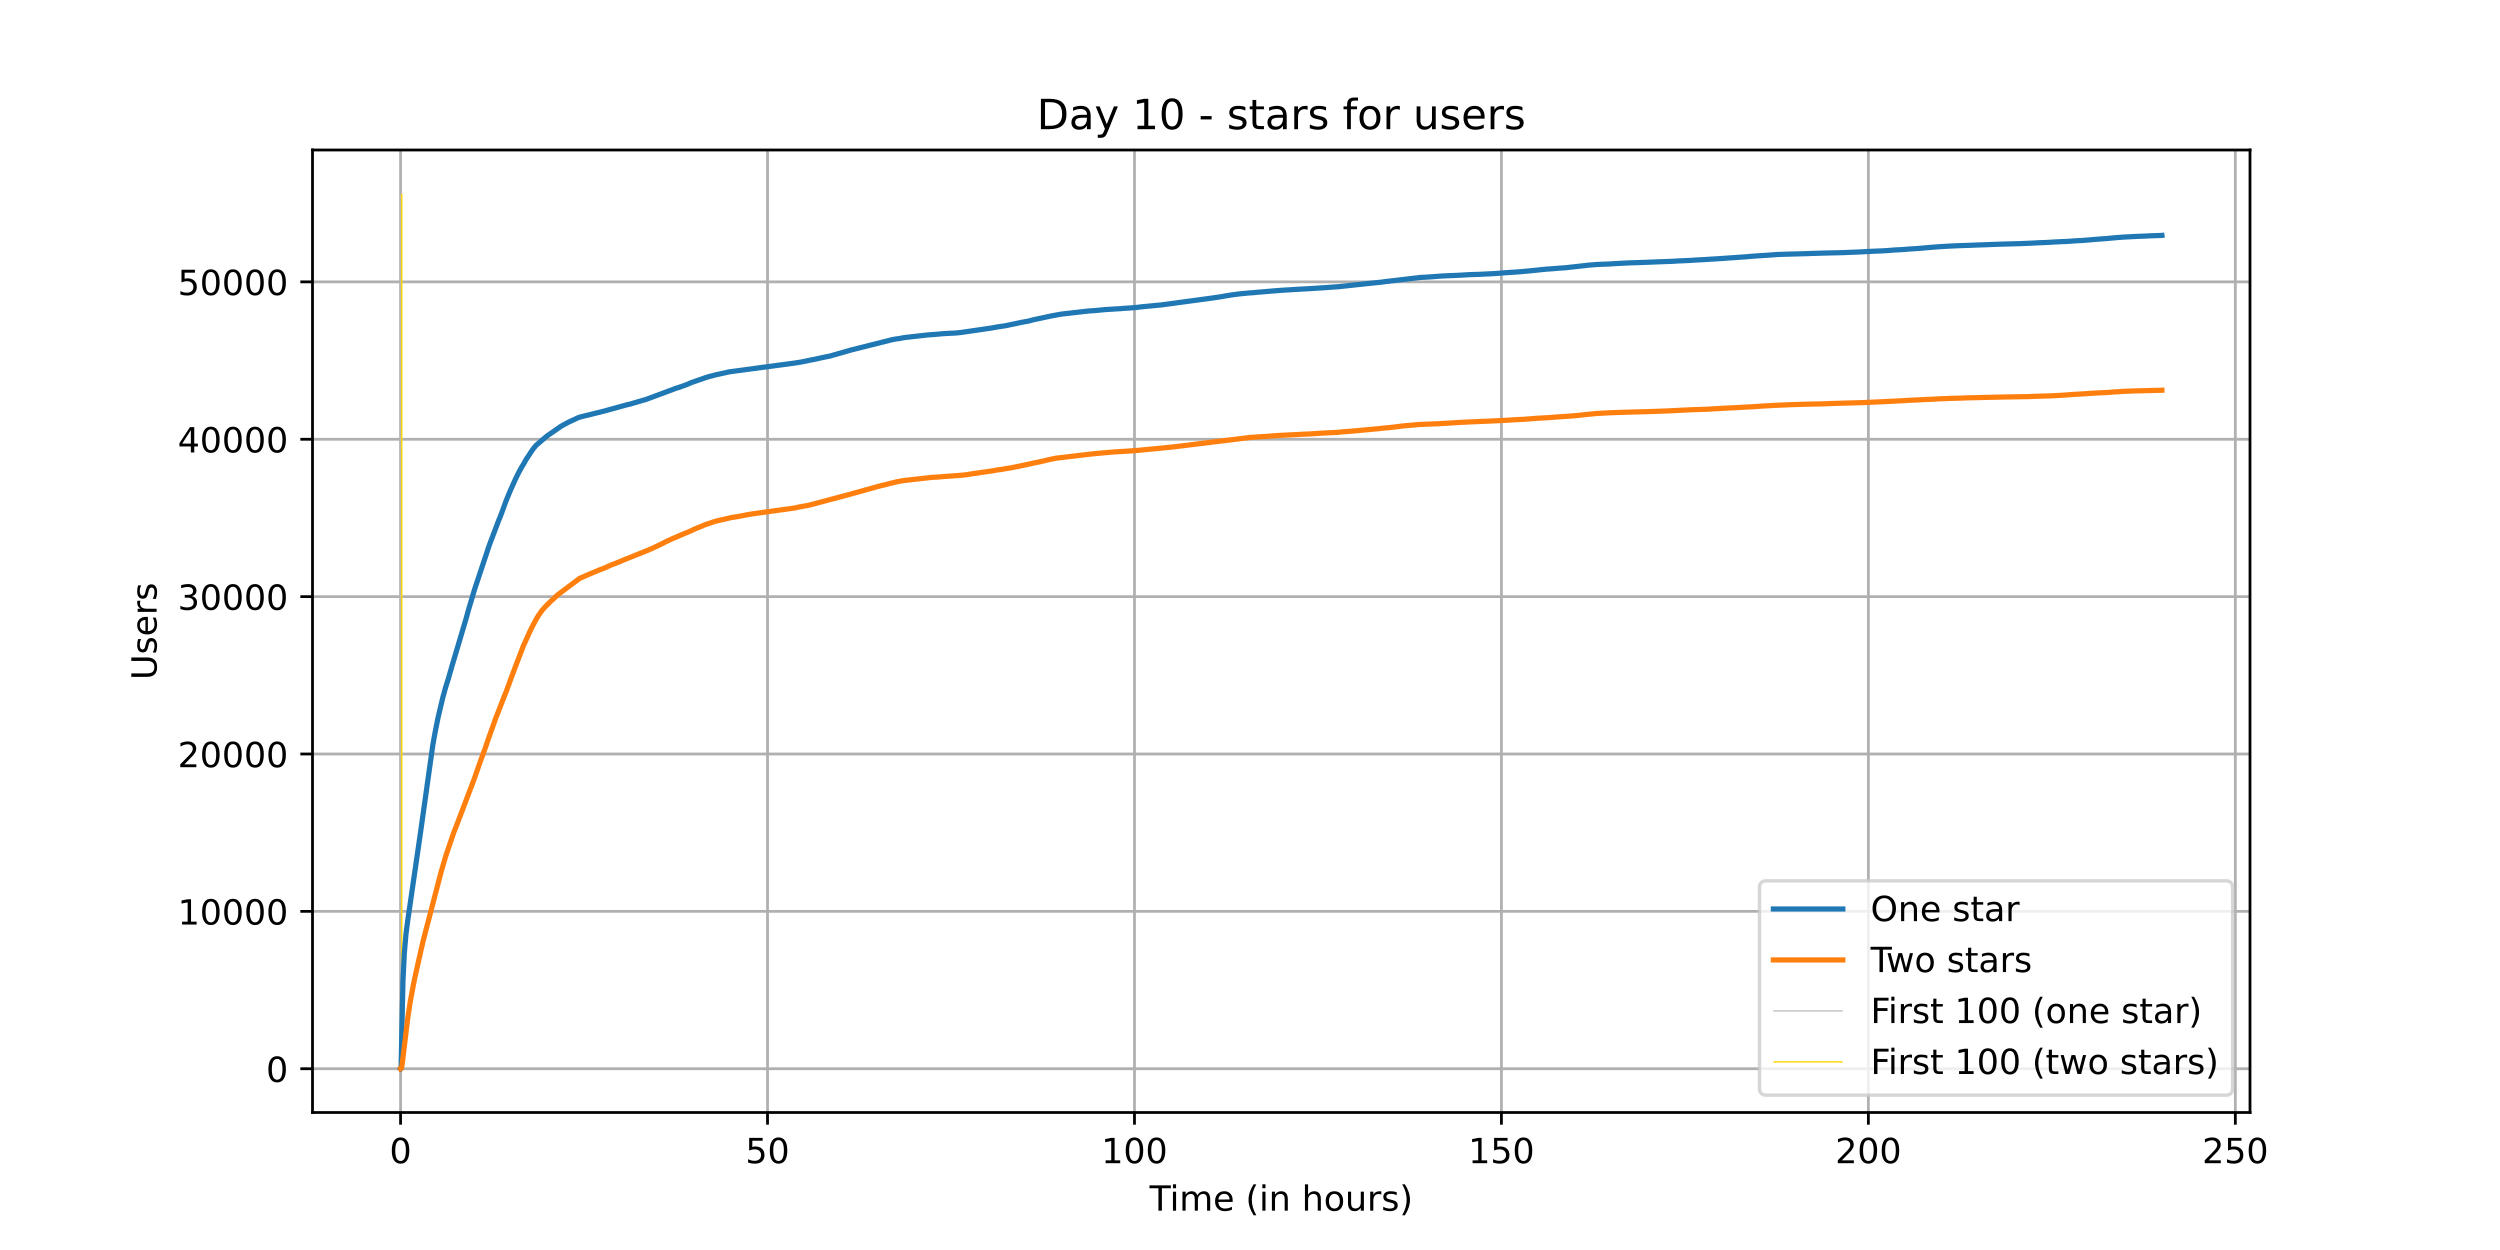 <?xml version="1.0" encoding="utf-8" standalone="no"?>
<!DOCTYPE svg PUBLIC "-//W3C//DTD SVG 1.1//EN"
  "http://www.w3.org/Graphics/SVG/1.1/DTD/svg11.dtd">
<!-- Created with matplotlib (https://matplotlib.org/) -->
<svg height="360pt" version="1.1" viewBox="0 0 720 360" width="720pt" xmlns="http://www.w3.org/2000/svg" xmlns:xlink="http://www.w3.org/1999/xlink">
 <defs>
  <style type="text/css">*{stroke-linecap:butt;stroke-linejoin:round;}</style>
 </defs>
 <g id="figure_1">
  <g id="patch_1">
   <path d="M 0 360 
L 720 360 
L 720 0 
L 0 0 
z
" style="fill:#ffffff;"/>
  </g>
  <g id="axes_1">
   <g id="patch_2">
    <path d="M 90 320.4 
L 648 320.4 
L 648 43.2 
L 90 43.2 
z
" style="fill:#ffffff;"/>
   </g>
   <g id="matplotlib.axis_1">
    <g id="xtick_1">
     <g id="line2d_1">
      <path clip-path="url(#pa0eef3cfd5)" d="M 115.364 320.4 
L 115.364 43.2 
" style="fill:none;stroke:#b0b0b0;stroke-linecap:square;stroke-width:0.8;"/>
     </g>
     <g id="line2d_2">
      <defs>
       <path d="M 0 0 
L 0 3.5 
" id="mf0fa370daa" style="stroke:#000000;stroke-width:0.8;"/>
      </defs>
      <g>
       <use style="stroke:#000000;stroke-width:0.8;" x="115.364" xlink:href="#mf0fa370daa" y="320.4"/>
      </g>
     </g>
     <g id="text_1">
      <!-- 0 -->
      <g transform="translate(112.182 334.998)scale(0.1 -0.1)">
       <defs>
        <path d="M 31.781 66.406 
Q 24.172 66.406 20.328 58.906 
Q 16.5 51.422 16.5 36.375 
Q 16.5 21.391 20.328 13.891 
Q 24.172 6.391 31.781 6.391 
Q 39.453 6.391 43.281 13.891 
Q 47.125 21.391 47.125 36.375 
Q 47.125 51.422 43.281 58.906 
Q 39.453 66.406 31.781 66.406 
z
M 31.781 74.219 
Q 44.047 74.219 50.516 64.516 
Q 56.984 54.828 56.984 36.375 
Q 56.984 17.969 50.516 8.266 
Q 44.047 -1.422 31.781 -1.422 
Q 19.531 -1.422 13.062 8.266 
Q 6.594 17.969 6.594 36.375 
Q 6.594 54.828 13.062 64.516 
Q 19.531 74.219 31.781 74.219 
z
" id="DejaVuSans-48"/>
       </defs>
       <use xlink:href="#DejaVuSans-48"/>
      </g>
     </g>
    </g>
    <g id="xtick_2">
     <g id="line2d_3">
      <path clip-path="url(#pa0eef3cfd5)" d="M 221.046 320.4 
L 221.046 43.2 
" style="fill:none;stroke:#b0b0b0;stroke-linecap:square;stroke-width:0.8;"/>
     </g>
     <g id="line2d_4">
      <g>
       <use style="stroke:#000000;stroke-width:0.8;" x="221.046" xlink:href="#mf0fa370daa" y="320.4"/>
      </g>
     </g>
     <g id="text_2">
      <!-- 50 -->
      <g transform="translate(214.683 334.998)scale(0.1 -0.1)">
       <defs>
        <path d="M 10.797 72.906 
L 49.516 72.906 
L 49.516 64.594 
L 19.828 64.594 
L 19.828 46.734 
Q 21.969 47.469 24.109 47.828 
Q 26.266 48.188 28.422 48.188 
Q 40.625 48.188 47.75 41.5 
Q 54.891 34.812 54.891 23.391 
Q 54.891 11.625 47.562 5.094 
Q 40.234 -1.422 26.906 -1.422 
Q 22.312 -1.422 17.547 -0.641 
Q 12.797 0.141 7.719 1.703 
L 7.719 11.625 
Q 12.109 9.234 16.797 8.062 
Q 21.484 6.891 26.703 6.891 
Q 35.156 6.891 40.078 11.328 
Q 45.016 15.766 45.016 23.391 
Q 45.016 31 40.078 35.438 
Q 35.156 39.891 26.703 39.891 
Q 22.75 39.891 18.812 39.016 
Q 14.891 38.141 10.797 36.281 
z
" id="DejaVuSans-53"/>
       </defs>
       <use xlink:href="#DejaVuSans-53"/>
       <use x="63.623" xlink:href="#DejaVuSans-48"/>
      </g>
     </g>
    </g>
    <g id="xtick_3">
     <g id="line2d_5">
      <path clip-path="url(#pa0eef3cfd5)" d="M 326.728 320.4 
L 326.728 43.2 
" style="fill:none;stroke:#b0b0b0;stroke-linecap:square;stroke-width:0.8;"/>
     </g>
     <g id="line2d_6">
      <g>
       <use style="stroke:#000000;stroke-width:0.8;" x="326.728" xlink:href="#mf0fa370daa" y="320.4"/>
      </g>
     </g>
     <g id="text_3">
      <!-- 100 -->
      <g transform="translate(317.184 334.998)scale(0.1 -0.1)">
       <defs>
        <path d="M 12.406 8.297 
L 28.516 8.297 
L 28.516 63.922 
L 10.984 60.406 
L 10.984 69.391 
L 28.422 72.906 
L 38.281 72.906 
L 38.281 8.297 
L 54.391 8.297 
L 54.391 0 
L 12.406 0 
z
" id="DejaVuSans-49"/>
       </defs>
       <use xlink:href="#DejaVuSans-49"/>
       <use x="63.623" xlink:href="#DejaVuSans-48"/>
       <use x="127.246" xlink:href="#DejaVuSans-48"/>
      </g>
     </g>
    </g>
    <g id="xtick_4">
     <g id="line2d_7">
      <path clip-path="url(#pa0eef3cfd5)" d="M 432.41 320.4 
L 432.41 43.2 
" style="fill:none;stroke:#b0b0b0;stroke-linecap:square;stroke-width:0.8;"/>
     </g>
     <g id="line2d_8">
      <g>
       <use style="stroke:#000000;stroke-width:0.8;" x="432.41" xlink:href="#mf0fa370daa" y="320.4"/>
      </g>
     </g>
     <g id="text_4">
      <!-- 150 -->
      <g transform="translate(422.866 334.998)scale(0.1 -0.1)">
       <use xlink:href="#DejaVuSans-49"/>
       <use x="63.623" xlink:href="#DejaVuSans-53"/>
       <use x="127.246" xlink:href="#DejaVuSans-48"/>
      </g>
     </g>
    </g>
    <g id="xtick_5">
     <g id="line2d_9">
      <path clip-path="url(#pa0eef3cfd5)" d="M 538.092 320.4 
L 538.092 43.2 
" style="fill:none;stroke:#b0b0b0;stroke-linecap:square;stroke-width:0.8;"/>
     </g>
     <g id="line2d_10">
      <g>
       <use style="stroke:#000000;stroke-width:0.8;" x="538.092" xlink:href="#mf0fa370daa" y="320.4"/>
      </g>
     </g>
     <g id="text_5">
      <!-- 200 -->
      <g transform="translate(528.549 334.998)scale(0.1 -0.1)">
       <defs>
        <path d="M 19.188 8.297 
L 53.609 8.297 
L 53.609 0 
L 7.328 0 
L 7.328 8.297 
Q 12.938 14.109 22.625 23.891 
Q 32.328 33.688 34.812 36.531 
Q 39.547 41.844 41.422 45.531 
Q 43.312 49.219 43.312 52.781 
Q 43.312 58.594 39.234 62.25 
Q 35.156 65.922 28.609 65.922 
Q 23.969 65.922 18.812 64.312 
Q 13.672 62.703 7.812 59.422 
L 7.812 69.391 
Q 13.766 71.781 18.938 73 
Q 24.125 74.219 28.422 74.219 
Q 39.75 74.219 46.484 68.547 
Q 53.219 62.891 53.219 53.422 
Q 53.219 48.922 51.531 44.891 
Q 49.859 40.875 45.406 35.406 
Q 44.188 33.984 37.641 27.219 
Q 31.109 20.453 19.188 8.297 
z
" id="DejaVuSans-50"/>
       </defs>
       <use xlink:href="#DejaVuSans-50"/>
       <use x="63.623" xlink:href="#DejaVuSans-48"/>
       <use x="127.246" xlink:href="#DejaVuSans-48"/>
      </g>
     </g>
    </g>
    <g id="xtick_6">
     <g id="line2d_11">
      <path clip-path="url(#pa0eef3cfd5)" d="M 643.775 320.4 
L 643.775 43.2 
" style="fill:none;stroke:#b0b0b0;stroke-linecap:square;stroke-width:0.8;"/>
     </g>
     <g id="line2d_12">
      <g>
       <use style="stroke:#000000;stroke-width:0.8;" x="643.775" xlink:href="#mf0fa370daa" y="320.4"/>
      </g>
     </g>
     <g id="text_6">
      <!-- 250 -->
      <g transform="translate(634.231 334.998)scale(0.1 -0.1)">
       <use xlink:href="#DejaVuSans-50"/>
       <use x="63.623" xlink:href="#DejaVuSans-53"/>
       <use x="127.246" xlink:href="#DejaVuSans-48"/>
      </g>
     </g>
    </g>
    <g id="text_7">
     <!-- Time (in hours) -->
     <g transform="translate(331.072 348.677)scale(0.1 -0.1)">
      <defs>
       <path d="M -0.297 72.906 
L 61.375 72.906 
L 61.375 64.594 
L 35.5 64.594 
L 35.5 0 
L 25.594 0 
L 25.594 64.594 
L -0.297 64.594 
z
" id="DejaVuSans-84"/>
       <path d="M 9.422 54.688 
L 18.406 54.688 
L 18.406 0 
L 9.422 0 
z
M 9.422 75.984 
L 18.406 75.984 
L 18.406 64.594 
L 9.422 64.594 
z
" id="DejaVuSans-105"/>
       <path d="M 52 44.188 
Q 55.375 50.25 60.062 53.125 
Q 64.75 56 71.094 56 
Q 79.641 56 84.281 50.016 
Q 88.922 44.047 88.922 33.016 
L 88.922 0 
L 79.891 0 
L 79.891 32.719 
Q 79.891 40.578 77.094 44.375 
Q 74.312 48.188 68.609 48.188 
Q 61.625 48.188 57.562 43.547 
Q 53.516 38.922 53.516 30.906 
L 53.516 0 
L 44.484 0 
L 44.484 32.719 
Q 44.484 40.625 41.703 44.406 
Q 38.922 48.188 33.109 48.188 
Q 26.219 48.188 22.156 43.531 
Q 18.109 38.875 18.109 30.906 
L 18.109 0 
L 9.078 0 
L 9.078 54.688 
L 18.109 54.688 
L 18.109 46.188 
Q 21.188 51.219 25.484 53.609 
Q 29.781 56 35.688 56 
Q 41.656 56 45.828 52.969 
Q 50 49.953 52 44.188 
z
" id="DejaVuSans-109"/>
       <path d="M 56.203 29.594 
L 56.203 25.203 
L 14.891 25.203 
Q 15.484 15.922 20.484 11.062 
Q 25.484 6.203 34.422 6.203 
Q 39.594 6.203 44.453 7.469 
Q 49.312 8.734 54.109 11.281 
L 54.109 2.781 
Q 49.266 0.734 44.188 -0.344 
Q 39.109 -1.422 33.891 -1.422 
Q 20.797 -1.422 13.156 6.188 
Q 5.516 13.812 5.516 26.812 
Q 5.516 40.234 12.766 48.109 
Q 20.016 56 32.328 56 
Q 43.359 56 49.781 48.891 
Q 56.203 41.797 56.203 29.594 
z
M 47.219 32.234 
Q 47.125 39.594 43.094 43.984 
Q 39.062 48.391 32.422 48.391 
Q 24.906 48.391 20.391 44.141 
Q 15.875 39.891 15.188 32.172 
z
" id="DejaVuSans-101"/>
       <path id="DejaVuSans-32"/>
       <path d="M 31 75.875 
Q 24.469 64.656 21.281 53.656 
Q 18.109 42.672 18.109 31.391 
Q 18.109 20.125 21.312 9.062 
Q 24.516 -2 31 -13.188 
L 23.188 -13.188 
Q 15.875 -1.703 12.234 9.375 
Q 8.594 20.453 8.594 31.391 
Q 8.594 42.281 12.203 53.312 
Q 15.828 64.359 23.188 75.875 
z
" id="DejaVuSans-40"/>
       <path d="M 54.891 33.016 
L 54.891 0 
L 45.906 0 
L 45.906 32.719 
Q 45.906 40.484 42.875 44.328 
Q 39.844 48.188 33.797 48.188 
Q 26.516 48.188 22.312 43.547 
Q 18.109 38.922 18.109 30.906 
L 18.109 0 
L 9.078 0 
L 9.078 54.688 
L 18.109 54.688 
L 18.109 46.188 
Q 21.344 51.125 25.703 53.562 
Q 30.078 56 35.797 56 
Q 45.219 56 50.047 50.172 
Q 54.891 44.344 54.891 33.016 
z
" id="DejaVuSans-110"/>
       <path d="M 54.891 33.016 
L 54.891 0 
L 45.906 0 
L 45.906 32.719 
Q 45.906 40.484 42.875 44.328 
Q 39.844 48.188 33.797 48.188 
Q 26.516 48.188 22.312 43.547 
Q 18.109 38.922 18.109 30.906 
L 18.109 0 
L 9.078 0 
L 9.078 75.984 
L 18.109 75.984 
L 18.109 46.188 
Q 21.344 51.125 25.703 53.562 
Q 30.078 56 35.797 56 
Q 45.219 56 50.047 50.172 
Q 54.891 44.344 54.891 33.016 
z
" id="DejaVuSans-104"/>
       <path d="M 30.609 48.391 
Q 23.391 48.391 19.188 42.75 
Q 14.984 37.109 14.984 27.297 
Q 14.984 17.484 19.156 11.844 
Q 23.344 6.203 30.609 6.203 
Q 37.797 6.203 41.984 11.859 
Q 46.188 17.531 46.188 27.297 
Q 46.188 37.016 41.984 42.703 
Q 37.797 48.391 30.609 48.391 
z
M 30.609 56 
Q 42.328 56 49.016 48.375 
Q 55.719 40.766 55.719 27.297 
Q 55.719 13.875 49.016 6.219 
Q 42.328 -1.422 30.609 -1.422 
Q 18.844 -1.422 12.172 6.219 
Q 5.516 13.875 5.516 27.297 
Q 5.516 40.766 12.172 48.375 
Q 18.844 56 30.609 56 
z
" id="DejaVuSans-111"/>
       <path d="M 8.5 21.578 
L 8.5 54.688 
L 17.484 54.688 
L 17.484 21.922 
Q 17.484 14.156 20.5 10.266 
Q 23.531 6.391 29.594 6.391 
Q 36.859 6.391 41.078 11.031 
Q 45.312 15.672 45.312 23.688 
L 45.312 54.688 
L 54.297 54.688 
L 54.297 0 
L 45.312 0 
L 45.312 8.406 
Q 42.047 3.422 37.719 1 
Q 33.406 -1.422 27.688 -1.422 
Q 18.266 -1.422 13.375 4.438 
Q 8.5 10.297 8.5 21.578 
z
M 31.109 56 
z
" id="DejaVuSans-117"/>
       <path d="M 41.109 46.297 
Q 39.594 47.172 37.812 47.578 
Q 36.031 48 33.891 48 
Q 26.266 48 22.188 43.047 
Q 18.109 38.094 18.109 28.812 
L 18.109 0 
L 9.078 0 
L 9.078 54.688 
L 18.109 54.688 
L 18.109 46.188 
Q 20.953 51.172 25.484 53.578 
Q 30.031 56 36.531 56 
Q 37.453 56 38.578 55.875 
Q 39.703 55.766 41.062 55.516 
z
" id="DejaVuSans-114"/>
       <path d="M 44.281 53.078 
L 44.281 44.578 
Q 40.484 46.531 36.375 47.5 
Q 32.281 48.484 27.875 48.484 
Q 21.188 48.484 17.844 46.438 
Q 14.5 44.391 14.5 40.281 
Q 14.5 37.156 16.891 35.375 
Q 19.281 33.594 26.516 31.984 
L 29.594 31.297 
Q 39.156 29.25 43.188 25.516 
Q 47.219 21.781 47.219 15.094 
Q 47.219 7.469 41.188 3.016 
Q 35.156 -1.422 24.609 -1.422 
Q 20.219 -1.422 15.453 -0.562 
Q 10.688 0.297 5.422 2 
L 5.422 11.281 
Q 10.406 8.688 15.234 7.391 
Q 20.062 6.109 24.812 6.109 
Q 31.156 6.109 34.562 8.281 
Q 37.984 10.453 37.984 14.406 
Q 37.984 18.062 35.516 20.016 
Q 33.062 21.969 24.703 23.781 
L 21.578 24.516 
Q 13.234 26.266 9.516 29.906 
Q 5.812 33.547 5.812 39.891 
Q 5.812 47.609 11.281 51.797 
Q 16.75 56 26.812 56 
Q 31.781 56 36.172 55.266 
Q 40.578 54.547 44.281 53.078 
z
" id="DejaVuSans-115"/>
       <path d="M 8.016 75.875 
L 15.828 75.875 
Q 23.141 64.359 26.781 53.312 
Q 30.422 42.281 30.422 31.391 
Q 30.422 20.453 26.781 9.375 
Q 23.141 -1.703 15.828 -13.188 
L 8.016 -13.188 
Q 14.5 -2 17.703 9.062 
Q 20.906 20.125 20.906 31.391 
Q 20.906 42.672 17.703 53.656 
Q 14.5 64.656 8.016 75.875 
z
" id="DejaVuSans-41"/>
      </defs>
      <use xlink:href="#DejaVuSans-84"/>
      <use x="57.959" xlink:href="#DejaVuSans-105"/>
      <use x="85.742" xlink:href="#DejaVuSans-109"/>
      <use x="183.154" xlink:href="#DejaVuSans-101"/>
      <use x="244.678" xlink:href="#DejaVuSans-32"/>
      <use x="276.465" xlink:href="#DejaVuSans-40"/>
      <use x="315.479" xlink:href="#DejaVuSans-105"/>
      <use x="343.262" xlink:href="#DejaVuSans-110"/>
      <use x="406.641" xlink:href="#DejaVuSans-32"/>
      <use x="438.428" xlink:href="#DejaVuSans-104"/>
      <use x="501.807" xlink:href="#DejaVuSans-111"/>
      <use x="562.988" xlink:href="#DejaVuSans-117"/>
      <use x="626.367" xlink:href="#DejaVuSans-114"/>
      <use x="667.48" xlink:href="#DejaVuSans-115"/>
      <use x="719.58" xlink:href="#DejaVuSans-41"/>
     </g>
    </g>
   </g>
   <g id="matplotlib.axis_2">
    <g id="ytick_1">
     <g id="line2d_13">
      <path clip-path="url(#pa0eef3cfd5)" d="M 90 307.8 
L 648 307.8 
" style="fill:none;stroke:#b0b0b0;stroke-linecap:square;stroke-width:0.8;"/>
     </g>
     <g id="line2d_14">
      <defs>
       <path d="M 0 0 
L -3.5 0 
" id="ma929b59e92" style="stroke:#000000;stroke-width:0.8;"/>
      </defs>
      <g>
       <use style="stroke:#000000;stroke-width:0.8;" x="90" xlink:href="#ma929b59e92" y="307.8"/>
      </g>
     </g>
     <g id="text_8">
      <!-- 0 -->
      <g transform="translate(76.638 311.599)scale(0.1 -0.1)">
       <use xlink:href="#DejaVuSans-48"/>
      </g>
     </g>
    </g>
    <g id="ytick_2">
     <g id="line2d_15">
      <path clip-path="url(#pa0eef3cfd5)" d="M 90 262.476 
L 648 262.476 
" style="fill:none;stroke:#b0b0b0;stroke-linecap:square;stroke-width:0.8;"/>
     </g>
     <g id="line2d_16">
      <g>
       <use style="stroke:#000000;stroke-width:0.8;" x="90" xlink:href="#ma929b59e92" y="262.476"/>
      </g>
     </g>
     <g id="text_9">
      <!-- 10000 -->
      <g transform="translate(51.188 266.275)scale(0.1 -0.1)">
       <use xlink:href="#DejaVuSans-49"/>
       <use x="63.623" xlink:href="#DejaVuSans-48"/>
       <use x="127.246" xlink:href="#DejaVuSans-48"/>
       <use x="190.869" xlink:href="#DejaVuSans-48"/>
       <use x="254.492" xlink:href="#DejaVuSans-48"/>
      </g>
     </g>
    </g>
    <g id="ytick_3">
     <g id="line2d_17">
      <path clip-path="url(#pa0eef3cfd5)" d="M 90 217.152 
L 648 217.152 
" style="fill:none;stroke:#b0b0b0;stroke-linecap:square;stroke-width:0.8;"/>
     </g>
     <g id="line2d_18">
      <g>
       <use style="stroke:#000000;stroke-width:0.8;" x="90" xlink:href="#ma929b59e92" y="217.152"/>
      </g>
     </g>
     <g id="text_10">
      <!-- 20000 -->
      <g transform="translate(51.188 220.951)scale(0.1 -0.1)">
       <use xlink:href="#DejaVuSans-50"/>
       <use x="63.623" xlink:href="#DejaVuSans-48"/>
       <use x="127.246" xlink:href="#DejaVuSans-48"/>
       <use x="190.869" xlink:href="#DejaVuSans-48"/>
       <use x="254.492" xlink:href="#DejaVuSans-48"/>
      </g>
     </g>
    </g>
    <g id="ytick_4">
     <g id="line2d_19">
      <path clip-path="url(#pa0eef3cfd5)" d="M 90 171.828 
L 648 171.828 
" style="fill:none;stroke:#b0b0b0;stroke-linecap:square;stroke-width:0.8;"/>
     </g>
     <g id="line2d_20">
      <g>
       <use style="stroke:#000000;stroke-width:0.8;" x="90" xlink:href="#ma929b59e92" y="171.828"/>
      </g>
     </g>
     <g id="text_11">
      <!-- 30000 -->
      <g transform="translate(51.188 175.627)scale(0.1 -0.1)">
       <defs>
        <path d="M 40.578 39.312 
Q 47.656 37.797 51.625 33 
Q 55.609 28.219 55.609 21.188 
Q 55.609 10.406 48.188 4.484 
Q 40.766 -1.422 27.094 -1.422 
Q 22.516 -1.422 17.656 -0.516 
Q 12.797 0.391 7.625 2.203 
L 7.625 11.719 
Q 11.719 9.328 16.594 8.109 
Q 21.484 6.891 26.812 6.891 
Q 36.078 6.891 40.938 10.547 
Q 45.797 14.203 45.797 21.188 
Q 45.797 27.641 41.281 31.266 
Q 36.766 34.906 28.719 34.906 
L 20.219 34.906 
L 20.219 43.016 
L 29.109 43.016 
Q 36.375 43.016 40.234 45.922 
Q 44.094 48.828 44.094 54.297 
Q 44.094 59.906 40.109 62.906 
Q 36.141 65.922 28.719 65.922 
Q 24.656 65.922 20.016 65.031 
Q 15.375 64.156 9.812 62.312 
L 9.812 71.094 
Q 15.438 72.656 20.344 73.438 
Q 25.25 74.219 29.594 74.219 
Q 40.828 74.219 47.359 69.109 
Q 53.906 64.016 53.906 55.328 
Q 53.906 49.266 50.438 45.094 
Q 46.969 40.922 40.578 39.312 
z
" id="DejaVuSans-51"/>
       </defs>
       <use xlink:href="#DejaVuSans-51"/>
       <use x="63.623" xlink:href="#DejaVuSans-48"/>
       <use x="127.246" xlink:href="#DejaVuSans-48"/>
       <use x="190.869" xlink:href="#DejaVuSans-48"/>
       <use x="254.492" xlink:href="#DejaVuSans-48"/>
      </g>
     </g>
    </g>
    <g id="ytick_5">
     <g id="line2d_21">
      <path clip-path="url(#pa0eef3cfd5)" d="M 90 126.504 
L 648 126.504 
" style="fill:none;stroke:#b0b0b0;stroke-linecap:square;stroke-width:0.8;"/>
     </g>
     <g id="line2d_22">
      <g>
       <use style="stroke:#000000;stroke-width:0.8;" x="90" xlink:href="#ma929b59e92" y="126.504"/>
      </g>
     </g>
     <g id="text_12">
      <!-- 40000 -->
      <g transform="translate(51.188 130.303)scale(0.1 -0.1)">
       <defs>
        <path d="M 37.797 64.312 
L 12.891 25.391 
L 37.797 25.391 
z
M 35.203 72.906 
L 47.609 72.906 
L 47.609 25.391 
L 58.016 25.391 
L 58.016 17.188 
L 47.609 17.188 
L 47.609 0 
L 37.797 0 
L 37.797 17.188 
L 4.891 17.188 
L 4.891 26.703 
z
" id="DejaVuSans-52"/>
       </defs>
       <use xlink:href="#DejaVuSans-52"/>
       <use x="63.623" xlink:href="#DejaVuSans-48"/>
       <use x="127.246" xlink:href="#DejaVuSans-48"/>
       <use x="190.869" xlink:href="#DejaVuSans-48"/>
       <use x="254.492" xlink:href="#DejaVuSans-48"/>
      </g>
     </g>
    </g>
    <g id="ytick_6">
     <g id="line2d_23">
      <path clip-path="url(#pa0eef3cfd5)" d="M 90 81.18 
L 648 81.18 
" style="fill:none;stroke:#b0b0b0;stroke-linecap:square;stroke-width:0.8;"/>
     </g>
     <g id="line2d_24">
      <g>
       <use style="stroke:#000000;stroke-width:0.8;" x="90" xlink:href="#ma929b59e92" y="81.18"/>
      </g>
     </g>
     <g id="text_13">
      <!-- 50000 -->
      <g transform="translate(51.188 84.979)scale(0.1 -0.1)">
       <use xlink:href="#DejaVuSans-53"/>
       <use x="63.623" xlink:href="#DejaVuSans-48"/>
       <use x="127.246" xlink:href="#DejaVuSans-48"/>
       <use x="190.869" xlink:href="#DejaVuSans-48"/>
       <use x="254.492" xlink:href="#DejaVuSans-48"/>
      </g>
     </g>
    </g>
    <g id="text_14">
     <!-- Users -->
     <g transform="translate(45.108 195.801)rotate(-90)scale(0.1 -0.1)">
      <defs>
       <path d="M 8.688 72.906 
L 18.609 72.906 
L 18.609 28.609 
Q 18.609 16.891 22.844 11.734 
Q 27.094 6.594 36.625 6.594 
Q 46.094 6.594 50.344 11.734 
Q 54.594 16.891 54.594 28.609 
L 54.594 72.906 
L 64.5 72.906 
L 64.5 27.391 
Q 64.5 13.141 57.438 5.859 
Q 50.391 -1.422 36.625 -1.422 
Q 22.797 -1.422 15.734 5.859 
Q 8.688 13.141 8.688 27.391 
z
" id="DejaVuSans-85"/>
      </defs>
      <use xlink:href="#DejaVuSans-85"/>
      <use x="73.193" xlink:href="#DejaVuSans-115"/>
      <use x="125.293" xlink:href="#DejaVuSans-101"/>
      <use x="186.816" xlink:href="#DejaVuSans-114"/>
      <use x="227.93" xlink:href="#DejaVuSans-115"/>
     </g>
    </g>
   </g>
   <g id="LineCollection_1">
    <path clip-path="url(#pa0eef3cfd5)" d="M 115.53 307.8 
L 115.53 55.8 
" style="fill:none;stroke:#c0c0c0;stroke-width:0.4;"/>
   </g>
   <g id="LineCollection_2">
    <path clip-path="url(#pa0eef3cfd5)" d="M 115.705 307.8 
L 115.705 55.8 
" style="fill:none;stroke:#ffd700;stroke-width:0.4;"/>
   </g>
   <g id="line2d_25">
    <path clip-path="url(#pa0eef3cfd5)" d="M 115.364 307.8 
L 115.46 307.709 
L 115.53 306.767 
L 115.705 298.16 
L 116.054 282.496 
L 116.438 274.641 
L 116.928 268.912 
L 117.416 265.191 
L 121.123 239.651 
L 124.627 214.709 
L 125.222 211.355 
L 126.133 206.804 
L 126.797 203.972 
L 127.6 200.586 
L 127.774 200.019 
L 128.228 198.329 
L 128.403 197.735 
L 129.136 195.428 
L 130.288 191.412 
L 134.268 178.051 
L 134.797 176.075 
L 135.006 175.354 
L 135.706 173.042 
L 136.264 171.121 
L 136.788 169.417 
L 140.909 157.039 
L 143.738 149.574 
L 143.913 149.202 
L 144.331 148.123 
L 144.786 146.886 
L 145.659 144.493 
L 146.078 143.441 
L 146.812 141.656 
L 148.174 138.614 
L 148.838 137.187 
L 149.467 135.94 
L 149.992 134.984 
L 150.306 134.413 
L 150.76 133.697 
L 151.179 132.944 
L 151.529 132.31 
L 152.369 131.054 
L 152.788 130.393 
L 153.032 130.048 
L 153.556 129.264 
L 154.394 128.253 
L 157.574 125.534 
L 160.997 123.168 
L 161.556 122.769 
L 162.254 122.384 
L 163.441 121.745 
L 163.825 121.536 
L 165.746 120.666 
L 166.13 120.453 
L 167.038 120.104 
L 173.951 118.409 
L 174.614 118.223 
L 175.138 118.078 
L 180.305 116.641 
L 180.724 116.546 
L 181.709 116.319 
L 182.093 116.193 
L 185.166 115.291 
L 185.446 115.214 
L 185.934 115.082 
L 194.662 111.832 
L 195.325 111.637 
L 196.512 111.22 
L 197.21 110.976 
L 198.083 110.645 
L 198.851 110.282 
L 202.029 109.172 
L 202.519 109.004 
L 203.322 108.714 
L 203.986 108.533 
L 204.405 108.388 
L 204.929 108.283 
L 206.011 107.971 
L 206.534 107.866 
L 209.679 107.168 
L 210.237 107.06 
L 229.128 104.522 
L 229.407 104.467 
L 230.315 104.336 
L 230.908 104.231 
L 233.457 103.688 
L 234.155 103.579 
L 236.773 103.003 
L 237.262 102.894 
L 238.903 102.573 
L 243.895 101.159 
L 244.454 100.982 
L 244.803 100.891 
L 245.082 100.796 
L 245.571 100.687 
L 256.987 97.814 
L 257.58 97.718 
L 257.964 97.632 
L 258.837 97.528 
L 260.512 97.211 
L 267.249 96.454 
L 268.859 96.345 
L 271.617 96.096 
L 273.537 95.987 
L 274.759 95.937 
L 276.05 95.833 
L 276.818 95.747 
L 284.011 94.695 
L 284.918 94.564 
L 285.616 94.46 
L 287.117 94.179 
L 287.816 94.074 
L 288.758 93.934 
L 289.493 93.825 
L 291.762 93.354 
L 293.158 93.064 
L 293.927 92.878 
L 294.589 92.774 
L 295.183 92.651 
L 295.881 92.542 
L 296.789 92.316 
L 297.766 92.057 
L 300.036 91.582 
L 300.525 91.473 
L 302.934 90.956 
L 305.063 90.575 
L 305.447 90.489 
L 313.477 89.565 
L 315.222 89.456 
L 318.504 89.143 
L 320.459 89.034 
L 320.843 88.998 
L 322.833 88.889 
L 323.147 88.844 
L 324.788 88.735 
L 326.604 88.608 
L 327.686 88.504 
L 328.593 88.377 
L 331.596 88.096 
L 332.644 87.987 
L 333.028 87.951 
L 334.284 87.842 
L 349.616 85.766 
L 350.105 85.68 
L 350.943 85.572 
L 353.667 85.105 
L 354.82 84.919 
L 355.657 84.815 
L 356.566 84.688 
L 357.473 84.588 
L 357.893 84.543 
L 359.01 84.438 
L 359.674 84.375 
L 361.245 84.266 
L 362.048 84.171 
L 363.48 84.062 
L 365.889 83.858 
L 367.216 83.75 
L 369.346 83.582 
L 371.301 83.473 
L 373.082 83.355 
L 375.076 83.246 
L 376.581 83.16 
L 378.397 83.052 
L 380.108 82.943 
L 381.783 82.834 
L 383.913 82.671 
L 385.589 82.562 
L 391.209 81.95 
L 392.292 81.846 
L 392.746 81.782 
L 396.621 81.384 
L 397.738 81.275 
L 398.192 81.211 
L 398.925 81.103 
L 409.124 79.902 
L 411.149 79.793 
L 411.708 79.761 
L 413.14 79.652 
L 415.2 79.498 
L 417.434 79.389 
L 418.586 79.349 
L 420.925 79.24 
L 421.518 79.199 
L 423.124 79.104 
L 426.371 78.995 
L 427.802 78.923 
L 430.036 78.814 
L 431.957 78.678 
L 433.249 78.569 
L 434.994 78.451 
L 436.704 78.347 
L 437.054 78.32 
L 438.277 78.215 
L 438.941 78.157 
L 440.163 78.048 
L 440.861 77.98 
L 445.26 77.522 
L 446.866 77.413 
L 449.207 77.223 
L 450.849 77.114 
L 456.472 76.489 
L 457.275 76.384 
L 457.939 76.325 
L 460.034 76.162 
L 462.863 76.054 
L 463.386 76.031 
L 465.202 75.922 
L 466.739 75.836 
L 468.868 75.727 
L 470.02 75.686 
L 473.127 75.582 
L 473.616 75.569 
L 476.237 75.46 
L 477.494 75.41 
L 480.463 75.301 
L 481.615 75.26 
L 483.36 75.152 
L 484.583 75.102 
L 486.922 74.993 
L 488.702 74.871 
L 490.867 74.762 
L 492.543 74.653 
L 494.393 74.544 
L 496.174 74.426 
L 497.57 74.318 
L 499.245 74.209 
L 500.818 74.1 
L 502.598 73.978 
L 503.821 73.869 
L 505.951 73.701 
L 507.664 73.592 
L 508.223 73.556 
L 509.9 73.447 
L 511.924 73.293 
L 515.171 73.184 
L 516.183 73.162 
L 520.303 73.053 
L 521.594 72.999 
L 525.19 72.89 
L 526.272 72.863 
L 530.95 72.754 
L 532.242 72.695 
L 535.035 72.586 
L 536.327 72.527 
L 538.177 72.419 
L 539.538 72.355 
L 542.262 72.246 
L 543.937 72.138 
L 545.194 72.029 
L 546.73 71.943 
L 548.58 71.834 
L 549.313 71.757 
L 551.061 71.643 
L 552.667 71.535 
L 555.147 71.322 
L 556.405 71.213 
L 558.466 71.059 
L 560.212 70.95 
L 560.806 70.909 
L 563.181 70.8 
L 564.438 70.746 
L 567.72 70.637 
L 569.011 70.578 
L 572.293 70.47 
L 573.62 70.411 
L 576.658 70.302 
L 577.67 70.279 
L 581.65 70.17 
L 582.942 70.116 
L 585.595 70.007 
L 587.131 69.917 
L 589.889 69.808 
L 591.669 69.69 
L 593.904 69.581 
L 595.021 69.545 
L 596.663 69.441 
L 597.326 69.377 
L 599.49 69.269 
L 601.725 69.092 
L 602.947 68.983 
L 603.575 68.933 
L 605.634 68.774 
L 607.066 68.67 
L 607.45 68.629 
L 608.602 68.525 
L 609.3 68.457 
L 611.465 68.29 
L 613.559 68.181 
L 615.095 68.095 
L 617.889 67.986 
L 619.285 67.913 
L 622.602 67.805 
L 622.636 67.8 
L 622.636 67.8 
" style="fill:none;stroke:#1f77b4;stroke-linecap:square;stroke-width:1.5;"/>
   </g>
   <g id="line2d_26">
    <path clip-path="url(#pa0eef3cfd5)" d="M 115.364 307.8 
L 115.565 307.714 
L 115.774 306.889 
L 117.312 294.221 
L 117.556 292.399 
L 118.15 288.483 
L 119.057 283.638 
L 119.407 281.875 
L 120.702 276.096 
L 121.193 273.92 
L 121.787 271.287 
L 127.041 251.109 
L 128.368 246.567 
L 130.602 239.995 
L 130.882 239.234 
L 131.301 238.223 
L 131.65 237.312 
L 136.194 225.342 
L 136.544 224.431 
L 137.242 222.428 
L 137.626 221.326 
L 138.708 218.253 
L 138.952 217.637 
L 139.336 216.581 
L 139.897 215.022 
L 140.734 212.561 
L 142.83 206.668 
L 143.214 205.744 
L 145.205 200.6 
L 145.624 199.575 
L 146.428 197.436 
L 146.917 196.076 
L 147.441 194.648 
L 148.209 192.609 
L 148.664 191.421 
L 150.795 185.847 
L 151.109 185.198 
L 152.578 181.926 
L 153.242 180.562 
L 154.394 178.391 
L 155.023 177.33 
L 155.652 176.451 
L 156.106 175.785 
L 156.491 175.354 
L 157.259 174.52 
L 157.644 174.157 
L 158.586 173.206 
L 159.111 172.743 
L 160.647 171.288 
L 166.968 166.543 
L 167.247 166.434 
L 168.679 165.809 
L 168.993 165.664 
L 172.414 164.227 
L 173.357 163.86 
L 174.335 163.497 
L 175.103 163.126 
L 175.732 162.849 
L 176.325 162.595 
L 177.373 162.215 
L 177.791 162.024 
L 178.21 161.866 
L 178.455 161.766 
L 178.873 161.603 
L 179.327 161.381 
L 186.737 158.412 
L 187.191 158.181 
L 187.54 158.072 
L 188.832 157.456 
L 189.216 157.292 
L 190.368 156.73 
L 190.682 156.558 
L 190.996 156.436 
L 191.345 156.227 
L 191.555 156.114 
L 191.904 155.946 
L 193.824 155.062 
L 194.068 154.958 
L 194.557 154.763 
L 195.22 154.491 
L 195.569 154.315 
L 199.271 152.76 
L 199.62 152.551 
L 200.842 152.039 
L 201.262 151.876 
L 202.135 151.541 
L 202.624 151.296 
L 203.043 151.133 
L 205.103 150.439 
L 205.662 150.263 
L 206.081 150.109 
L 206.534 150.004 
L 210.726 149.039 
L 211.494 148.93 
L 212.646 148.744 
L 214.323 148.418 
L 214.881 148.305 
L 215.439 148.2 
L 216.627 148.005 
L 229.128 146.265 
L 230.035 146.029 
L 232.199 145.644 
L 232.758 145.54 
L 233.736 145.304 
L 245.327 142.209 
L 245.92 142.023 
L 246.793 141.801 
L 252.728 140.142 
L 253.251 139.992 
L 254.298 139.747 
L 254.997 139.589 
L 255.66 139.407 
L 256.009 139.299 
L 257.126 139.049 
L 258.034 138.805 
L 259.919 138.447 
L 260.756 138.342 
L 267.952 137.527 
L 269.348 137.422 
L 269.837 137.409 
L 272.175 137.214 
L 273.781 137.105 
L 275.841 136.951 
L 277.133 136.847 
L 277.517 136.81 
L 278.39 136.711 
L 278.948 136.606 
L 286.245 135.546 
L 286.978 135.369 
L 287.99 135.265 
L 288.479 135.192 
L 289.002 135.093 
L 289.563 134.988 
L 290.226 134.88 
L 291.169 134.744 
L 291.623 134.635 
L 293.263 134.318 
L 293.752 134.213 
L 296.3 133.669 
L 297.382 133.42 
L 297.802 133.325 
L 299.547 132.981 
L 300.699 132.727 
L 301.642 132.477 
L 303.108 132.174 
L 303.492 132.083 
L 304.016 131.974 
L 314.698 130.71 
L 315.886 130.601 
L 318.923 130.32 
L 320.179 130.216 
L 320.843 130.157 
L 322.379 130.066 
L 324.299 129.957 
L 326.324 129.808 
L 327.93 129.699 
L 328.349 129.649 
L 329.222 129.55 
L 329.606 129.513 
L 330.654 129.414 
L 331.037 129.382 
L 332.26 129.273 
L 335.895 128.906 
L 337.047 128.802 
L 337.71 128.738 
L 338.583 128.629 
L 359.918 125.996 
L 361.419 125.887 
L 363.271 125.76 
L 365.156 125.652 
L 367.53 125.452 
L 369.591 125.343 
L 370.952 125.275 
L 373.326 125.167 
L 374.971 125.067 
L 377.524 124.958 
L 379.445 124.822 
L 381.295 124.713 
L 382.726 124.641 
L 385.031 124.532 
L 385.729 124.464 
L 386.916 124.355 
L 389.08 124.183 
L 390.302 124.074 
L 393.06 123.83 
L 394.212 123.721 
L 397.215 123.44 
L 398.052 123.331 
L 398.716 123.268 
L 399.938 123.163 
L 400.707 123.077 
L 401.684 122.973 
L 402.523 122.869 
L 403.291 122.769 
L 403.605 122.715 
L 404.723 122.606 
L 407.203 122.393 
L 408.285 122.289 
L 408.879 122.243 
L 411.603 122.139 
L 412.127 122.112 
L 414.851 122.003 
L 415.479 121.949 
L 417.609 121.84 
L 418.202 121.795 
L 419.948 121.686 
L 421.344 121.613 
L 423.474 121.504 
L 424.695 121.455 
L 427.313 121.346 
L 428.605 121.291 
L 430.874 121.183 
L 432.306 121.11 
L 434.575 121.001 
L 436.46 120.865 
L 438.871 120.757 
L 441.036 120.589 
L 442.502 120.48 
L 444.143 120.376 
L 446.168 120.272 
L 446.866 120.199 
L 448.334 120.09 
L 450.115 119.968 
L 451.792 119.859 
L 453.783 119.71 
L 454.795 119.605 
L 455.599 119.51 
L 456.577 119.401 
L 459.824 119.084 
L 461.884 118.975 
L 463.421 118.889 
L 466.075 118.785 
L 466.564 118.771 
L 470.195 118.663 
L 470.683 118.649 
L 474.768 118.54 
L 475.852 118.509 
L 478.752 118.4 
L 479.939 118.359 
L 482.208 118.25 
L 483.64 118.173 
L 486.014 118.064 
L 486.608 118.019 
L 490.168 117.91 
L 491.251 117.879 
L 493.206 117.77 
L 493.8 117.729 
L 495.894 117.62 
L 497.57 117.511 
L 500.083 117.403 
L 501.795 117.294 
L 503.961 117.185 
L 505.393 117.108 
L 506.896 116.999 
L 507.559 116.94 
L 509.655 116.832 
L 510.249 116.791 
L 511.61 116.727 
L 514.194 116.619 
L 515.555 116.555 
L 519.011 116.446 
L 520.163 116.41 
L 525.399 116.301 
L 526.761 116.233 
L 530.322 116.125 
L 531.369 116.097 
L 535.14 115.989 
L 536.257 115.957 
L 538.805 115.848 
L 540.202 115.78 
L 542.471 115.676 
L 542.994 115.649 
L 545.438 115.54 
L 546.067 115.49 
L 548.406 115.386 
L 549.069 115.327 
L 550.396 115.259 
L 552.807 115.15 
L 554.273 115.068 
L 556.928 114.96 
L 557.557 114.91 
L 560.178 114.801 
L 561.47 114.742 
L 565.415 114.638 
L 566.009 114.593 
L 570.827 114.484 
L 571.839 114.461 
L 576.553 114.352 
L 577.565 114.33 
L 584.233 114.221 
L 585.525 114.162 
L 588.947 114.053 
L 589.959 114.031 
L 592.193 113.926 
L 592.752 113.895 
L 594.636 113.786 
L 596.802 113.618 
L 598.722 113.509 
L 600.503 113.391 
L 602.144 113.283 
L 602.702 113.246 
L 604.588 113.138 
L 605.809 113.088 
L 607.73 112.993 
L 608.079 112.929 
L 609.929 112.82 
L 611.779 112.689 
L 615.026 112.58 
L 616.073 112.553 
L 620.227 112.444 
L 621.17 112.431 
L 622.636 112.381 
L 622.636 112.381 
" style="fill:none;stroke:#ff7f0e;stroke-linecap:square;stroke-width:1.5;"/>
   </g>
   <g id="patch_3">
    <path d="M 90 320.4 
L 90 43.2 
" style="fill:none;stroke:#000000;stroke-linecap:square;stroke-linejoin:miter;stroke-width:0.8;"/>
   </g>
   <g id="patch_4">
    <path d="M 648 320.4 
L 648 43.2 
" style="fill:none;stroke:#000000;stroke-linecap:square;stroke-linejoin:miter;stroke-width:0.8;"/>
   </g>
   <g id="patch_5">
    <path d="M 90 320.4 
L 648 320.4 
" style="fill:none;stroke:#000000;stroke-linecap:square;stroke-linejoin:miter;stroke-width:0.8;"/>
   </g>
   <g id="patch_6">
    <path d="M 90 43.2 
L 648 43.2 
" style="fill:none;stroke:#000000;stroke-linecap:square;stroke-linejoin:miter;stroke-width:0.8;"/>
   </g>
   <g id="text_15">
    <!-- Day 10 - stars for users -->
    <g transform="translate(298.609 37.2)scale(0.12 -0.12)">
     <defs>
      <path d="M 19.672 64.797 
L 19.672 8.109 
L 31.594 8.109 
Q 46.688 8.109 53.688 14.938 
Q 60.688 21.781 60.688 36.531 
Q 60.688 51.172 53.688 57.984 
Q 46.688 64.797 31.594 64.797 
z
M 9.812 72.906 
L 30.078 72.906 
Q 51.266 72.906 61.172 64.094 
Q 71.094 55.281 71.094 36.531 
Q 71.094 17.672 61.125 8.828 
Q 51.172 0 30.078 0 
L 9.812 0 
z
" id="DejaVuSans-68"/>
      <path d="M 34.281 27.484 
Q 23.391 27.484 19.188 25 
Q 14.984 22.516 14.984 16.5 
Q 14.984 11.719 18.141 8.906 
Q 21.297 6.109 26.703 6.109 
Q 34.188 6.109 38.703 11.406 
Q 43.219 16.703 43.219 25.484 
L 43.219 27.484 
z
M 52.203 31.203 
L 52.203 0 
L 43.219 0 
L 43.219 8.297 
Q 40.141 3.328 35.547 0.953 
Q 30.953 -1.422 24.312 -1.422 
Q 15.922 -1.422 10.953 3.297 
Q 6 8.016 6 15.922 
Q 6 25.141 12.172 29.828 
Q 18.359 34.516 30.609 34.516 
L 43.219 34.516 
L 43.219 35.406 
Q 43.219 41.609 39.141 45 
Q 35.062 48.391 27.688 48.391 
Q 23 48.391 18.547 47.266 
Q 14.109 46.141 10.016 43.891 
L 10.016 52.203 
Q 14.938 54.109 19.578 55.047 
Q 24.219 56 28.609 56 
Q 40.484 56 46.344 49.844 
Q 52.203 43.703 52.203 31.203 
z
" id="DejaVuSans-97"/>
      <path d="M 32.172 -5.078 
Q 28.375 -14.844 24.75 -17.812 
Q 21.141 -20.797 15.094 -20.797 
L 7.906 -20.797 
L 7.906 -13.281 
L 13.188 -13.281 
Q 16.891 -13.281 18.938 -11.516 
Q 21 -9.766 23.484 -3.219 
L 25.094 0.875 
L 2.984 54.688 
L 12.5 54.688 
L 29.594 11.922 
L 46.688 54.688 
L 56.203 54.688 
z
" id="DejaVuSans-121"/>
      <path d="M 4.891 31.391 
L 31.203 31.391 
L 31.203 23.391 
L 4.891 23.391 
z
" id="DejaVuSans-45"/>
      <path d="M 18.312 70.219 
L 18.312 54.688 
L 36.812 54.688 
L 36.812 47.703 
L 18.312 47.703 
L 18.312 18.016 
Q 18.312 11.328 20.141 9.422 
Q 21.969 7.516 27.594 7.516 
L 36.812 7.516 
L 36.812 0 
L 27.594 0 
Q 17.188 0 13.234 3.875 
Q 9.281 7.766 9.281 18.016 
L 9.281 47.703 
L 2.688 47.703 
L 2.688 54.688 
L 9.281 54.688 
L 9.281 70.219 
z
" id="DejaVuSans-116"/>
      <path d="M 37.109 75.984 
L 37.109 68.5 
L 28.516 68.5 
Q 23.688 68.5 21.797 66.547 
Q 19.922 64.594 19.922 59.516 
L 19.922 54.688 
L 34.719 54.688 
L 34.719 47.703 
L 19.922 47.703 
L 19.922 0 
L 10.891 0 
L 10.891 47.703 
L 2.297 47.703 
L 2.297 54.688 
L 10.891 54.688 
L 10.891 58.5 
Q 10.891 67.625 15.141 71.797 
Q 19.391 75.984 28.609 75.984 
z
" id="DejaVuSans-102"/>
     </defs>
     <use xlink:href="#DejaVuSans-68"/>
     <use x="77.002" xlink:href="#DejaVuSans-97"/>
     <use x="138.281" xlink:href="#DejaVuSans-121"/>
     <use x="197.461" xlink:href="#DejaVuSans-32"/>
     <use x="229.248" xlink:href="#DejaVuSans-49"/>
     <use x="292.871" xlink:href="#DejaVuSans-48"/>
     <use x="356.494" xlink:href="#DejaVuSans-32"/>
     <use x="388.281" xlink:href="#DejaVuSans-45"/>
     <use x="424.365" xlink:href="#DejaVuSans-32"/>
     <use x="456.152" xlink:href="#DejaVuSans-115"/>
     <use x="508.252" xlink:href="#DejaVuSans-116"/>
     <use x="547.461" xlink:href="#DejaVuSans-97"/>
     <use x="608.74" xlink:href="#DejaVuSans-114"/>
     <use x="649.854" xlink:href="#DejaVuSans-115"/>
     <use x="701.953" xlink:href="#DejaVuSans-32"/>
     <use x="733.74" xlink:href="#DejaVuSans-102"/>
     <use x="768.945" xlink:href="#DejaVuSans-111"/>
     <use x="830.127" xlink:href="#DejaVuSans-114"/>
     <use x="871.24" xlink:href="#DejaVuSans-32"/>
     <use x="903.027" xlink:href="#DejaVuSans-117"/>
     <use x="966.406" xlink:href="#DejaVuSans-115"/>
     <use x="1018.506" xlink:href="#DejaVuSans-101"/>
     <use x="1080.029" xlink:href="#DejaVuSans-114"/>
     <use x="1121.143" xlink:href="#DejaVuSans-115"/>
    </g>
   </g>
   <g id="legend_1">
    <g id="patch_7">
     <path d="M 508.734 315.4 
L 641 315.4 
Q 643 315.4 643 313.4 
L 643 255.688 
Q 643 253.688 641 253.688 
L 508.734 253.688 
Q 506.734 253.688 506.734 255.688 
L 506.734 313.4 
Q 506.734 315.4 508.734 315.4 
z
" style="fill:#ffffff;opacity:0.8;stroke:#cccccc;stroke-linejoin:miter;"/>
    </g>
    <g id="line2d_27">
     <path d="M 510.734 261.786 
L 530.734 261.786 
" style="fill:none;stroke:#1f77b4;stroke-linecap:square;stroke-width:1.5;"/>
    </g>
    <g id="line2d_28"/>
    <g id="text_16">
     <!-- One star -->
     <g transform="translate(538.734 265.286)scale(0.1 -0.1)">
      <defs>
       <path d="M 39.406 66.219 
Q 28.656 66.219 22.328 58.203 
Q 16.016 50.203 16.016 36.375 
Q 16.016 22.609 22.328 14.594 
Q 28.656 6.594 39.406 6.594 
Q 50.141 6.594 56.422 14.594 
Q 62.703 22.609 62.703 36.375 
Q 62.703 50.203 56.422 58.203 
Q 50.141 66.219 39.406 66.219 
z
M 39.406 74.219 
Q 54.734 74.219 63.906 63.938 
Q 73.094 53.656 73.094 36.375 
Q 73.094 19.141 63.906 8.859 
Q 54.734 -1.422 39.406 -1.422 
Q 24.031 -1.422 14.812 8.828 
Q 5.609 19.094 5.609 36.375 
Q 5.609 53.656 14.812 63.938 
Q 24.031 74.219 39.406 74.219 
z
" id="DejaVuSans-79"/>
      </defs>
      <use xlink:href="#DejaVuSans-79"/>
      <use x="78.711" xlink:href="#DejaVuSans-110"/>
      <use x="142.09" xlink:href="#DejaVuSans-101"/>
      <use x="203.613" xlink:href="#DejaVuSans-32"/>
      <use x="235.4" xlink:href="#DejaVuSans-115"/>
      <use x="287.5" xlink:href="#DejaVuSans-116"/>
      <use x="326.709" xlink:href="#DejaVuSans-97"/>
      <use x="387.988" xlink:href="#DejaVuSans-114"/>
     </g>
    </g>
    <g id="line2d_29">
     <path d="M 510.734 276.464 
L 530.734 276.464 
" style="fill:none;stroke:#ff7f0e;stroke-linecap:square;stroke-width:1.5;"/>
    </g>
    <g id="line2d_30"/>
    <g id="text_17">
     <!-- Two stars -->
     <g transform="translate(538.734 279.964)scale(0.1 -0.1)">
      <defs>
       <path d="M 4.203 54.688 
L 13.188 54.688 
L 24.422 12.016 
L 35.594 54.688 
L 46.188 54.688 
L 57.422 12.016 
L 68.609 54.688 
L 77.594 54.688 
L 63.281 0 
L 52.688 0 
L 40.922 44.828 
L 29.109 0 
L 18.5 0 
z
" id="DejaVuSans-119"/>
      </defs>
      <use xlink:href="#DejaVuSans-84"/>
      <use x="44.584" xlink:href="#DejaVuSans-119"/>
      <use x="126.371" xlink:href="#DejaVuSans-111"/>
      <use x="187.553" xlink:href="#DejaVuSans-32"/>
      <use x="219.34" xlink:href="#DejaVuSans-115"/>
      <use x="271.439" xlink:href="#DejaVuSans-116"/>
      <use x="310.648" xlink:href="#DejaVuSans-97"/>
      <use x="371.928" xlink:href="#DejaVuSans-114"/>
      <use x="413.041" xlink:href="#DejaVuSans-115"/>
     </g>
    </g>
    <g id="line2d_31">
     <path d="M 510.734 291.142 
L 530.734 291.142 
" style="fill:none;stroke:#c0c0c0;stroke-width:0.4;"/>
    </g>
    <g id="text_18">
     <!-- First 100 (one star) -->
     <g transform="translate(538.734 294.642)scale(0.1 -0.1)">
      <defs>
       <path d="M 9.812 72.906 
L 51.703 72.906 
L 51.703 64.594 
L 19.672 64.594 
L 19.672 43.109 
L 48.578 43.109 
L 48.578 34.812 
L 19.672 34.812 
L 19.672 0 
L 9.812 0 
z
" id="DejaVuSans-70"/>
      </defs>
      <use xlink:href="#DejaVuSans-70"/>
      <use x="50.27" xlink:href="#DejaVuSans-105"/>
      <use x="78.053" xlink:href="#DejaVuSans-114"/>
      <use x="119.166" xlink:href="#DejaVuSans-115"/>
      <use x="171.266" xlink:href="#DejaVuSans-116"/>
      <use x="210.475" xlink:href="#DejaVuSans-32"/>
      <use x="242.262" xlink:href="#DejaVuSans-49"/>
      <use x="305.885" xlink:href="#DejaVuSans-48"/>
      <use x="369.508" xlink:href="#DejaVuSans-48"/>
      <use x="433.131" xlink:href="#DejaVuSans-32"/>
      <use x="464.918" xlink:href="#DejaVuSans-40"/>
      <use x="503.932" xlink:href="#DejaVuSans-111"/>
      <use x="565.113" xlink:href="#DejaVuSans-110"/>
      <use x="628.492" xlink:href="#DejaVuSans-101"/>
      <use x="690.016" xlink:href="#DejaVuSans-32"/>
      <use x="721.803" xlink:href="#DejaVuSans-115"/>
      <use x="773.902" xlink:href="#DejaVuSans-116"/>
      <use x="813.111" xlink:href="#DejaVuSans-97"/>
      <use x="874.391" xlink:href="#DejaVuSans-114"/>
      <use x="915.504" xlink:href="#DejaVuSans-41"/>
     </g>
    </g>
    <g id="line2d_32">
     <path d="M 510.734 305.82 
L 530.734 305.82 
" style="fill:none;stroke:#ffd700;stroke-width:0.4;"/>
    </g>
    <g id="text_19">
     <!-- First 100 (two stars) -->
     <g transform="translate(538.734 309.32)scale(0.1 -0.1)">
      <use xlink:href="#DejaVuSans-70"/>
      <use x="50.27" xlink:href="#DejaVuSans-105"/>
      <use x="78.053" xlink:href="#DejaVuSans-114"/>
      <use x="119.166" xlink:href="#DejaVuSans-115"/>
      <use x="171.266" xlink:href="#DejaVuSans-116"/>
      <use x="210.475" xlink:href="#DejaVuSans-32"/>
      <use x="242.262" xlink:href="#DejaVuSans-49"/>
      <use x="305.885" xlink:href="#DejaVuSans-48"/>
      <use x="369.508" xlink:href="#DejaVuSans-48"/>
      <use x="433.131" xlink:href="#DejaVuSans-32"/>
      <use x="464.918" xlink:href="#DejaVuSans-40"/>
      <use x="503.932" xlink:href="#DejaVuSans-116"/>
      <use x="543.141" xlink:href="#DejaVuSans-119"/>
      <use x="624.928" xlink:href="#DejaVuSans-111"/>
      <use x="686.109" xlink:href="#DejaVuSans-32"/>
      <use x="717.896" xlink:href="#DejaVuSans-115"/>
      <use x="769.996" xlink:href="#DejaVuSans-116"/>
      <use x="809.205" xlink:href="#DejaVuSans-97"/>
      <use x="870.484" xlink:href="#DejaVuSans-114"/>
      <use x="911.598" xlink:href="#DejaVuSans-115"/>
      <use x="963.697" xlink:href="#DejaVuSans-41"/>
     </g>
    </g>
   </g>
  </g>
 </g>
 <defs>
  <clipPath id="pa0eef3cfd5">
   <rect height="277.2" width="558" x="90" y="43.2"/>
  </clipPath>
 </defs>
</svg>
